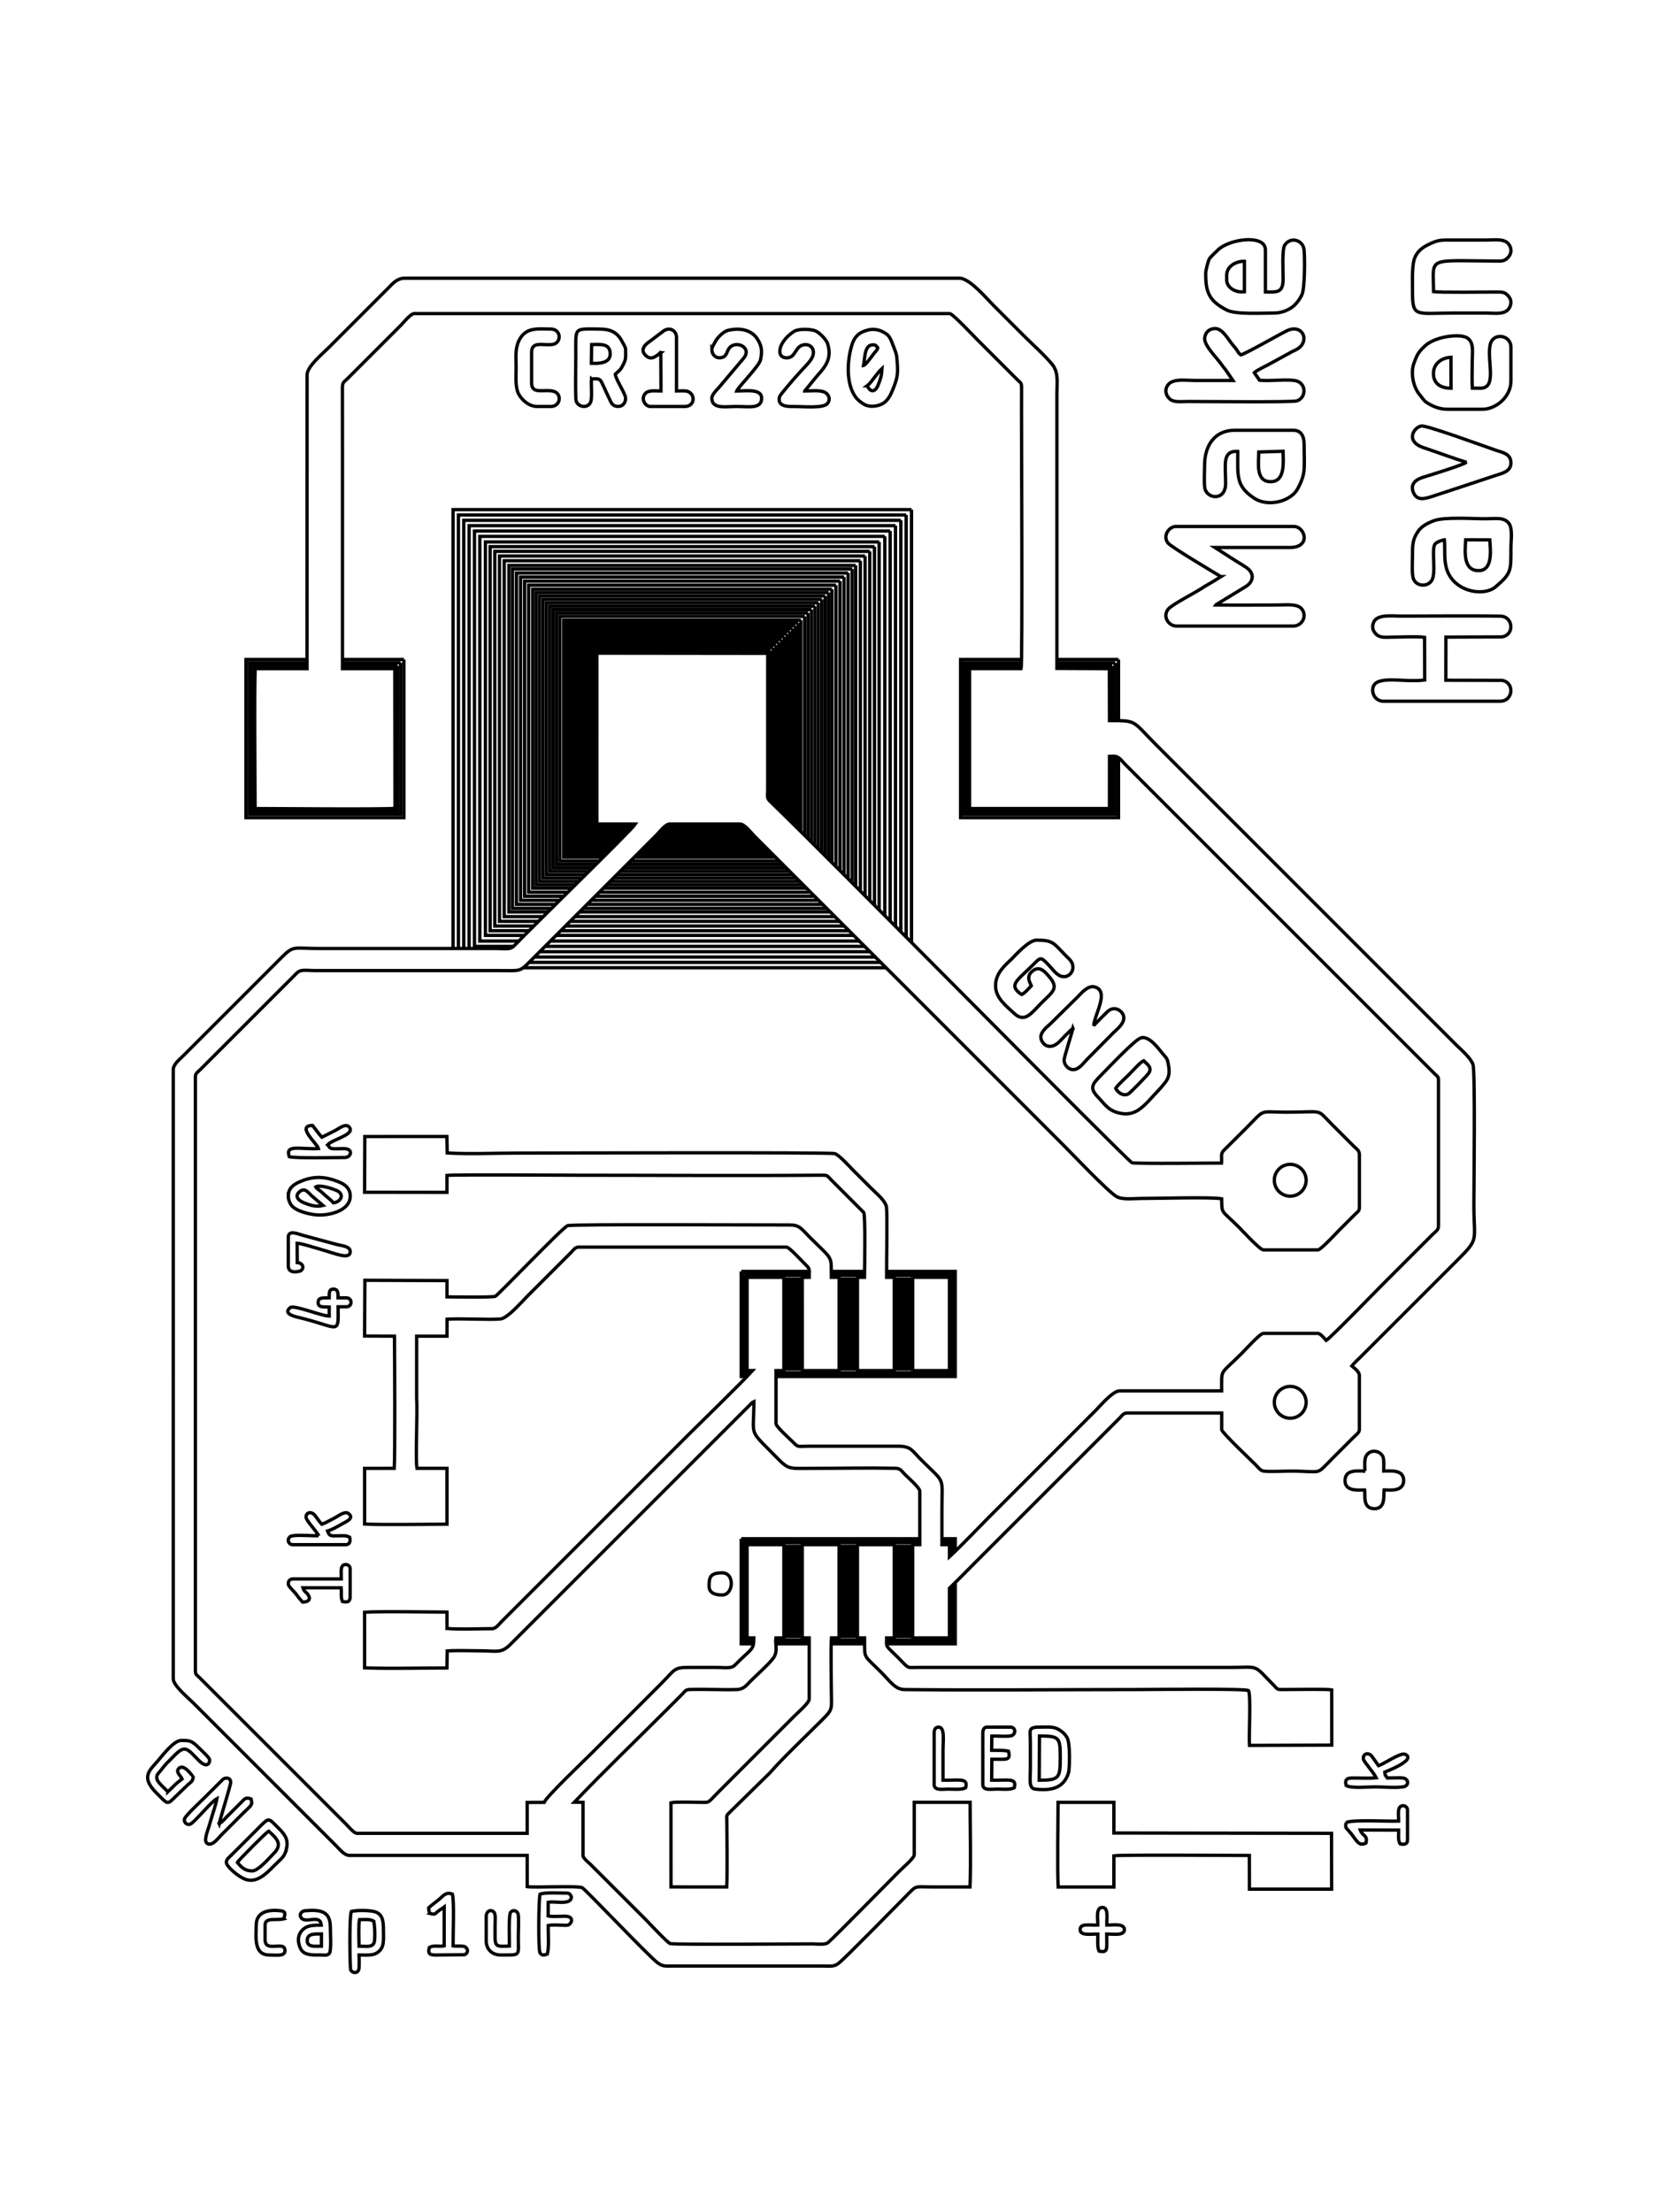 <?xml version="1.0" encoding="UTF-8" standalone="no"?>
<svg
   xmlns:dc="http://purl.org/dc/elements/1.1/"
   xmlns:cc="http://creativecommons.org/ns#"
   xmlns:rdf="http://www.w3.org/1999/02/22-rdf-syntax-ns#"
   xmlns:svg="http://www.w3.org/2000/svg"
   xmlns="http://www.w3.org/2000/svg"
   xmlns:sodipodi="http://sodipodi.sourceforge.net/DTD/sodipodi-0.dtd"
   xmlns:inkscape="http://www.inkscape.org/namespaces/inkscape"
   inkscape:version="1.0 (4035a4fb49, 2020-05-01)"
   sodipodi:docname="laserable-555-blinker.svg"
   viewBox="0 0 108 144"
   id="svg1108"
   height="144"
   width="108"
   version="1.1">
  <defs
     id="defs1112" />
  <sodipodi:namedview
     inkscape:current-layer="svg1108"
     inkscape:window-maximized="0"
     inkscape:window-y="0"
     inkscape:window-x="0"
     inkscape:cy="93.018743"
     inkscape:cx="35.392126"
     inkscape:zoom="7.2183817"
     showgrid="false"
     id="namedview1110"
     inkscape:window-height="1751"
     inkscape:window-width="3165"
     inkscape:pageshadow="2"
     inkscape:pageopacity="0"
     guidetolerance="10"
     gridtolerance="10"
     objecttolerance="10"
     borderopacity="1"
     bordercolor="#666666"
     pagecolor="#ffffff" />
  <g
     id="Layer1000">
    <path
       id="path833"
       style="fill:none;stroke:#000000;stroke-width:0.216;stroke-linecap:butt;stroke-linejoin:miter;stroke-dasharray:none"
       d="m 83.993,75.792 a 1.035,1.035 0 0 1 1.035,1.035 1.035,1.035 0 1 1 -1.035,-1.035 z" />
    <path
       id="path835"
       style="fill:none;stroke:#000000;stroke-width:0.216;stroke-linecap:butt;stroke-linejoin:miter;stroke-dasharray:none"
       d="m 56.284,106.616 c 0,0.034 -9e-4,0.077 -6e-4,0.132 0.006,1.258 -0.087,0.941 1.044,2.07 0.648,0.647 0.942,1.155 1.573,1.162 4.987,0.052 10.278,-0.002 15.3,-0.002 0.684,0 6.955,-0.078 7.083,0.07 0.153,0.372 0.013,2.874 0.056,3.566 l 5.357,-0.019 -0.003,-3.596 c -0.294,-0.059 -2.458,-0.026 -3.041,-0.021 -0.562,0.005 -0.446,0.008 -0.741,-0.29 -1.389,-1.402 -0.85,-1.15 -2.913,-1.15 H 59.78 c -0.811,3e-4 -0.545,0.13 -1.351,-0.676 -0.812,-0.811 -0.717,-0.586 -0.711,-1.246 h 0.498 v -6.07 h -2.396 v 6.07 z" />
    <path
       id="path837"
       style="fill:none;stroke:#000000;stroke-width:0.216;stroke-linecap:butt;stroke-linejoin:miter;stroke-dasharray:none"
       d="m 72.513,120.798 c 0.411,-0.074 8.09,-0.021 8.82,-0.021 l 0.004,2.195 5.351,0.001 -0.008,-3.636 -14.167,-0.021 -6e-4,-1.994 h -3.635 c -4e-4,1.479 -0.052,4.169 0.007,5.508 h 3.628 z" />
    <path
       id="path839"
       style="fill:none;stroke:#000000;stroke-width:0.216;stroke-linecap:butt;stroke-linejoin:miter;stroke-dasharray:none"
       d="m 79.487,37.537 c -0.183,0.116 -0.378,0.23 -0.573,0.351 -0.228,0.141 -0.392,0.215 -0.581,0.344 -0.503,0.344 -2.029,1.106 -2.284,1.422 -0.379,0.469 0.015,1.097 0.538,1.097 h 7.6 c 0.585,0 0.924,-0.654 0.556,-1.114 -0.296,-0.369 -1.071,-0.254 -1.676,-0.254 -1.302,0 -2.611,0.013 -3.913,-0.002 0.008,-0.011 0.022,-0.04 0.028,-0.031 l 1.921,-1.172 c 0.525,-0.333 0.586,-0.888 -0.014,-1.269 -0.229,-0.145 -0.434,-0.281 -0.661,-0.412 l -1.337,-0.858 4.854,7e-4 c 1.446,0.009 1.007,-1.369 0.291,-1.369 h -7.698 c -0.423,0 -0.866,0.595 -0.509,1.07 0.191,0.256 2.853,1.829 3.457,2.196 z" />
    <path
       id="path841"
       style="fill:none;stroke:#000000;stroke-width:0.216;stroke-linecap:butt;stroke-linejoin:miter;stroke-dasharray:none"
       d="m 89.361,40.826 c 0,0.238 0.216,0.494 0.393,0.576 0.262,0.123 0.649,0.069 0.964,0.069 0.573,0 1.489,-0.054 2.021,0.014 l 0.007,2.778 c -1.383,0.195 -3.384,-0.423 -3.384,0.656 0,0.415 0.301,0.728 0.723,0.728 h 7.558 c 0.894,0 0.959,-1.241 0.135,-1.359 l -3.655,-0.009 0.004,-2.808 3.654,-0.012 c 0.785,-0.133 0.736,-1.196 0.031,-1.34 -0.239,-0.049 -5.868,-0.015 -6.557,-0.015 -0.8,0 -1.892,-0.185 -1.892,0.723 z" />
    <path
       id="path843"
       style="fill:none;stroke:#000000;stroke-width:0.216;stroke-linecap:butt;stroke-linejoin:miter;stroke-dasharray:none"
       d="m 80.263,24.767 c -0.803,0 -1.606,0 -2.409,0 -0.768,0 -1.675,-0.177 -1.914,0.456 -0.134,0.354 0.079,0.67 0.29,0.807 0.257,0.168 0.72,0.105 1.089,0.105 1.116,0 6.815,0.057 7.103,-0.038 0.636,-0.209 0.629,-1.16 -0.071,-1.313 -0.528,-0.115 -1.716,0.037 -2.359,-0.033 -0.103,-0.175 -0.227,-0.315 -0.339,-0.493 0.14,-0.139 0.705,-0.413 0.932,-0.531 l 1.449,-0.793 c 0.164,-0.096 0.352,-0.156 0.507,-0.272 0.733,-0.545 0.218,-1.612 -0.782,-1.124 -0.486,0.237 -2.706,1.511 -2.982,1.562 -0.151,-0.121 -0.15,-0.144 -0.249,-0.299 -0.091,-0.141 -0.154,-0.202 -0.258,-0.327 -0.363,-0.436 -0.706,-1.145 -1.237,-1.085 -0.353,0.039 -0.547,0.264 -0.604,0.562 -0.08,0.416 0.491,1.03 0.827,1.439 0.093,0.114 0.172,0.206 0.257,0.329 0.099,0.143 0.155,0.202 0.257,0.33 z" />
    <path
       id="path845"
       style="fill:none;stroke:#000000;stroke-width:0.216;stroke-linecap:butt;stroke-linejoin:miter;stroke-dasharray:none"
       d="m 96.984,35.142 c 0.053,0.73 0.204,2.059 -0.796,2 -0.934,-0.055 -0.823,-1.219 -0.772,-2.006 z M 94.028,35.135 c 0.089,0.874 -0.189,1.968 0.711,2.789 0.78,0.712 2.047,0.765 2.616,0.282 1.051,-0.894 1.006,-1.052 1.006,-2.545 0,-0.488 0.126,-1.271 -0.142,-1.607 -0.323,-0.405 -0.86,-0.286 -1.509,-0.286 -0.868,0 -2.706,-0.128 -3.369,0.128 -0.442,0.171 -0.81,0.366 -1.042,0.717 -0.308,0.464 -0.348,0.775 -0.346,1.438 0.002,0.449 -0.068,1.346 0.075,1.661 0.202,0.447 0.848,0.505 1.148,0.116 0.249,-0.323 0.146,-1.161 0.145,-1.631 -7e-4,-0.238 -0.015,-0.604 0.089,-0.767 0.087,-0.137 0.427,-0.257 0.618,-0.295 z" />
    <path
       id="path847"
       style="fill:none;stroke:#000000;stroke-width:0.216;stroke-linecap:butt;stroke-linejoin:miter;stroke-dasharray:none"
       d="m 83.528,29.375 c 0.005,0.628 0.168,1.98 -0.801,1.98 -1.016,0 -0.781,-1.25 -0.781,-1.932 z m -2.951,0.006 c 0.007,1.588 -0.143,2.236 1.054,3.039 0.927,0.622 2.412,0.211 2.85,-0.608 0.181,-0.338 0.38,-0.774 0.414,-1.228 0.038,-0.498 -3e-4,-1.135 0.003,-1.651 0.003,-0.499 -0.172,-0.927 -0.71,-0.927 h -3.8 c -1.365,0 -1.975,1.062 -1.971,2.293 0.001,0.372 -0.043,1.136 0.013,1.46 0.124,0.726 1.356,0.879 1.357,-0.288 0.001,-1.218 -0.246,-2.139 0.79,-2.091 z" />
    <path
       id="path849"
       style="fill:none;stroke:#000000;stroke-width:0.216;stroke-linecap:butt;stroke-linejoin:miter;stroke-dasharray:none"
       d="m 79.857,17.924 c 0,-0.716 0.816,-0.942 1.152,-0.918 v 1.986 C 80.428,19.066 79.857,18.723 79.857,18.216 Z m -1.368,-0.146 c 0,1.169 0.159,1.789 1.388,2.412 0.57,0.289 2.289,0.186 3.045,0.186 0.484,0 0.861,-0.155 1.167,-0.36 0.248,-0.167 0.535,-0.535 0.669,-0.841 0.184,-0.421 0.193,-2.274 0.138,-2.899 -0.058,-0.657 -0.883,-0.902 -1.261,-0.319 -0.183,0.282 -0.106,1.778 -0.104,2.162 0.005,0.965 -0.38,0.888 -1.153,0.888 v -2.74 c 0,-1.042 -2.362,-0.721 -3.099,0.01 -0.129,0.127 -0.465,0.434 -0.549,0.571 -0.084,0.137 -0.24,0.765 -0.24,0.929 z" />
    <path
       id="path851"
       style="fill:none;stroke:#000000;stroke-width:0.216;stroke-linecap:butt;stroke-linejoin:miter;stroke-dasharray:none"
       d="m 94.462,25.272 c -0.686,-0.001 -1.17,-0.311 -1.144,-1.011 0.022,-0.594 0.53,-0.973 1.138,-1.006 z m -0.237,1.368 h 2.29 c 0.846,0 1.846,-0.784 1.846,-1.845 v -2.193 c 0,-0.815 -1.163,-0.98 -1.348,-0.18 -0.239,1.037 0.489,2.85 -0.644,2.85 l -0.519,-0.005 c -0.038,-0.544 -0.008,-1.186 -0.008,-1.739 0,-0.64 0.121,-1.203 -0.299,-1.514 -0.441,-0.327 -2.126,-0.131 -2.798,0.521 -0.384,0.372 -0.475,0.499 -0.698,1.107 -0.24,0.654 -0.035,1.586 0.387,2.069 0.157,0.179 0.227,0.346 0.439,0.487 0.36,0.239 0.827,0.443 1.352,0.443 z" />
    <path
       id="path853"
       style="fill:none;stroke:#000000;stroke-width:0.216;stroke-linecap:butt;stroke-linejoin:miter;stroke-dasharray:none"
       d="m 93.321,18.981 c 0,-2.291 -0.522,-2.011 4.022,-1.988 0.41,0.002 0.569,0.026 0.806,-0.21 0.19,-0.19 0.284,-0.449 0.154,-0.743 -0.244,-0.553 -0.914,-0.415 -1.594,-0.415 -0.682,0 -1.364,0 -2.046,0 -0.907,0 -1.009,-0.037 -1.732,0.323 -0.471,0.235 -0.819,0.578 -0.913,1.136 -0.097,0.577 -0.065,1.264 -0.065,1.913 -1e-4,1.693 0.218,1.38 2.662,1.38 0.682,0 1.364,0 2.046,0 0.716,0 1.366,0.142 1.624,-0.389 0.146,-0.299 0.066,-0.548 -0.116,-0.745 -0.217,-0.235 -0.373,-0.237 -0.776,-0.235 -0.554,0.003 -3.794,0.04 -4.072,-0.026 z" />
    <path
       id="path855"
       style="fill:none;stroke:#000000;stroke-width:0.216;stroke-linecap:butt;stroke-linejoin:miter;stroke-dasharray:none"
       d="m 95.469,30.085 c -0.166,0.171 -2.589,0.911 -2.744,0.956 -0.449,0.129 -0.955,0.389 -0.722,0.994 0.209,0.545 0.669,0.465 1.22,0.282 0.882,-0.293 1.864,-0.606 2.75,-0.906 0.467,-0.159 0.887,-0.296 1.388,-0.462 0.427,-0.142 1.014,-0.249 1,-0.841 -0.014,-0.579 -0.559,-0.654 -0.991,-0.803 -0.768,-0.265 -4.487,-1.63 -4.836,-1.576 -0.501,0.077 -1.086,1.014 0.163,1.419 0.638,0.207 2.315,0.828 2.773,0.937 z" />
    <path
       id="path857"
       style="fill:none;stroke:#000000;stroke-width:0.216;stroke-linecap:butt;stroke-linejoin:miter;stroke-dasharray:none"
       d="m 69.849,66.945 c -0.077,0.322 -0.569,1.847 -0.575,2.05 -0.007,0.257 0.18,0.488 0.356,0.574 0.495,0.241 0.881,-0.353 1.084,-0.556 l 1.767,-1.79 c 0.205,-0.204 0.769,-0.617 0.666,-1.077 -0.077,-0.339 -0.608,-0.751 -1.081,-0.265 -0.173,0.178 -0.8,0.771 -0.859,0.891 -0.026,-0.608 1.077,-2.266 0.047,-2.533 -0.442,-0.114 -0.885,0.438 -1.077,0.63 l -1.79,1.766 c -0.211,0.211 -0.831,0.617 -0.56,1.13 0.223,0.422 0.681,0.475 1.118,0.062 0.232,-0.22 0.674,-0.736 0.904,-0.881 z" />
    <path
       id="path859"
       style="fill:none;stroke:#000000;stroke-width:0.216;stroke-linecap:butt;stroke-linejoin:miter;stroke-dasharray:none"
       d="m 64.809,64.166 c 0,0.805 0.703,1.316 1.212,1.798 0.702,0.666 1.16,-0.064 1.762,-0.665 0.763,-0.762 1.194,-0.967 0.478,-1.77 -0.172,-0.193 -0.543,-0.692 -0.999,-0.358 -0.535,0.392 -0.182,0.818 -0.123,0.994 -0.135,0.142 -0.47,0.531 -0.637,0.571 -0.911,-0.618 -0.261,-0.921 0.742,-1.926 0.486,-0.487 0.491,-0.563 1.01,-0.007 0.398,0.427 0.603,0.77 1.026,0.77 0.312,0 0.576,-0.297 0.569,-0.623 -0.008,-0.365 -0.278,-0.551 -0.464,-0.741 -0.806,-0.822 -0.811,-1.011 -1.907,-1.011 -0.505,0 -1.35,0.955 -1.608,1.213 -0.395,0.395 -1.06,0.892 -1.06,1.754 z" />
    <path
       id="path861"
       style="fill:none;stroke:#000000;stroke-width:0.216;stroke-linecap:butt;stroke-linejoin:miter;stroke-dasharray:none"
       d="m 72.631,70.842 c 0.128,-0.212 0.677,-0.71 0.891,-0.923 0.198,-0.197 0.72,-0.79 0.93,-0.872 0.183,0.188 0.591,0.433 0.327,0.811 -0.103,0.147 -1.197,1.287 -1.333,1.353 -0.36,0.174 -0.706,-0.137 -0.815,-0.368 z m 1.651,-3.287 c -0.401,0.111 -2.165,1.995 -2.573,2.403 -0.66,0.66 -0.795,0.872 -0.181,1.512 0.432,0.45 0.659,0.874 1.481,1.01 0.812,0.135 1.282,-0.329 1.698,-0.742 l 0.89,-0.961 c 0.212,-0.302 0.614,-0.541 0.488,-1.341 -0.087,-0.552 -0.099,-0.497 -0.401,-0.856 -0.229,-0.273 -0.857,-1.175 -1.402,-1.024 z" />
    <path
       id="path863"
       style="fill:none;stroke:#000000;stroke-width:0.216;stroke-linecap:butt;stroke-linejoin:miter;stroke-dasharray:none"
       d="m 56.458,25.111 c 0.27,-0.203 0.652,-0.854 0.964,-1.126 -0.03,0.495 -0.097,0.675 -0.254,1.07 -0.2,0.501 -0.504,0.495 -0.71,0.056 z m -0.252,-1.318 c 0.093,-0.161 0.018,-1.257 0.513,-1.333 0.293,-0.045 0.32,0.041 0.423,0.188 -0.051,0.158 -0.115,0.202 -0.214,0.317 -0.132,0.153 -0.554,0.793 -0.722,0.829 z m 0.322,-2.318 c -0.6,0.146 -0.905,0.433 -1.075,0.994 -0.302,0.995 -0.395,2.505 0.25,3.384 0.132,0.18 0.361,0.357 0.554,0.468 0.265,0.152 0.603,0.147 0.893,0.074 0.546,-0.136 0.769,-0.531 0.98,-1.058 0.249,-0.623 0.349,-0.955 0.28,-1.715 -0.035,-0.386 -0.019,-0.501 -0.159,-0.854 -0.312,-0.787 -0.297,-0.939 -0.845,-1.201 -0.238,-0.114 -0.572,-0.166 -0.877,-0.092 z" />
    <path
       id="path865"
       style="fill:none;stroke:#000000;stroke-width:0.216;stroke-linecap:butt;stroke-linejoin:miter;stroke-dasharray:none"
       d="m 38.513,22.43 c 0.615,-0.015 1.209,-0.081 1.209,0.611 -3e-4,0.643 -0.809,0.617 -1.225,0.608 z m -0.009,2.233 c 0.714,-0.014 0.484,-0.108 1.164,1.291 0.127,0.261 0.182,0.473 0.529,0.5 0.332,0.026 0.529,-0.219 0.529,-0.539 0,-0.284 -0.628,-1.182 -0.673,-1.559 0.153,-0.146 0.295,-0.227 0.406,-0.417 0.325,-0.558 0.267,-0.619 0.267,-1.191 0,-0.159 -0.144,-0.357 -0.221,-0.507 -0.335,-0.653 -0.804,-0.821 -1.529,-0.823 -1.638,-0.005 -1.491,-0.139 -1.491,1.622 0,0.44 -0.047,2.855 0.027,3.075 0.133,0.397 0.763,0.489 0.94,0.055 0.11,-0.27 0.02,-1.128 0.051,-1.508 z" />
    <path
       id="path867"
       style="fill:none;stroke:#000000;stroke-width:0.216;stroke-linecap:butt;stroke-linejoin:miter;stroke-dasharray:none"
       d="m 46.342,22.748 c 0,0.354 0.262,0.594 0.611,0.531 0.385,-0.07 0.336,-0.4 0.538,-0.638 0.437,-0.516 1.515,-0.012 0.899,0.701 l -1.584,1.877 c -0.135,0.15 -0.464,0.459 -0.464,0.697 0,0.732 0.907,0.544 1.599,0.544 0.807,0 1.641,0.18 1.641,-0.544 0,-0.629 -1.036,-0.463 -1.623,-0.463 0.103,-0.266 1.454,-1.613 1.547,-2.019 0.132,-0.579 0.077,-0.962 -0.22,-1.396 -0.403,-0.59 -1.158,-0.716 -1.907,-0.529 -0.281,0.07 -0.675,0.464 -0.8,0.705 -0.085,0.164 -0.236,0.381 -0.236,0.535 z" />
    <path
       id="path869"
       style="fill:none;stroke:#000000;stroke-width:0.216;stroke-linecap:butt;stroke-linejoin:miter;stroke-dasharray:none"
       d="m 52.389,25.452 0.703,-0.864 c 0.5,-0.595 1.126,-1.129 0.786,-2.215 -0.091,-0.293 -0.575,-0.758 -0.82,-0.845 -0.32,-0.114 -1.085,-0.14 -1.37,0.046 -1.064,0.691 -1.23,1.792 -0.39,1.713 0.445,-0.042 0.49,-0.629 0.869,-0.794 0.461,-0.201 0.884,0.123 0.767,0.61 -0.081,0.338 -0.475,0.707 -0.686,0.933 -0.138,0.147 -0.246,0.268 -0.371,0.409 -0.227,0.254 -1.084,1.242 -1.121,1.364 -0.213,0.695 0.648,0.653 0.887,0.652 0.69,-0.003 1.984,0.137 2.237,-0.209 0.145,-0.197 0.124,-0.416 -0.027,-0.596 -0.264,-0.314 -0.981,-0.203 -1.464,-0.203 z" />
    <path
       id="path871"
       style="fill:none;stroke:#000000;stroke-width:0.216;stroke-linecap:butt;stroke-linejoin:miter;stroke-dasharray:none"
       d="m 43.019,22.948 0.011,2.503 c -0.427,0 -0.849,-0.075 -1.052,0.199 -0.269,0.362 0.05,0.809 0.361,0.809 h 2.241 c 0.668,0 0.694,-0.798 0.195,-0.979 -0.173,-0.063 -0.536,-0.029 -0.736,-0.029 v -3.483 c 0,-0.44 -0.416,-0.701 -0.822,-0.439 l -0.861,0.65 c -0.221,0.151 -0.758,0.519 -0.341,0.942 0.401,0.406 0.739,0.013 1.005,-0.173 z" />
    <path
       id="path873"
       style="fill:none;stroke:#000000;stroke-width:0.216;stroke-linecap:butt;stroke-linejoin:miter;stroke-dasharray:none"
       d="m 34.982,26.459 h 0.88 c 0.64,0 0.74,-0.847 0.161,-0.992 -0.598,-0.15 -1.416,0.23 -1.416,-0.527 v -1.998 c 0,-0.763 0.752,-0.439 1.353,-0.519 0.617,-0.082 0.59,-1.004 -0.101,-1.004 -0.837,0 -1.62,-0.151 -2.063,0.725 -0.276,0.545 -0.197,1.086 -0.197,1.773 0,0.602 -0.074,1.337 0.191,1.777 0.201,0.335 0.621,0.765 1.193,0.765 z" />
    <path
       id="path875"
       style="fill:none;stroke:#000000;stroke-width:0.216;stroke-linecap:butt;stroke-linejoin:miter;stroke-dasharray:none"
       d="m 88.857,95.746 c -0.382,0.034 -1.255,-0.153 -1.296,0.586 -0.044,0.812 0.982,0.641 1.278,0.654 0.054,0.328 -0.156,1.197 0.614,1.219 0.799,0.023 0.595,-0.948 0.65,-1.224 0.303,0 1.268,0.155 1.274,-0.607 0.006,-0.749 -0.896,-0.617 -1.297,-0.617 0,-0.232 0.025,-0.731 -0.038,-0.9 -0.168,-0.455 -0.888,-0.568 -1.127,-0.042 -0.104,0.229 -0.059,0.667 -0.059,0.931 z" />
    <path
       id="path877"
       style="fill:none;stroke:#000000;stroke-width:0.216;stroke-linecap:butt;stroke-linejoin:miter;stroke-dasharray:none"
       d="m 14.268,118.709 c 0.102,-0.45 0.755,-2.506 0.749,-2.699 -0.008,-0.286 -0.297,-0.337 -0.498,-0.194 l -1.27,1.265 c -0.18,0.18 -1.211,1.128 -1.244,1.336 -0.035,0.219 0.171,0.401 0.373,0.325 0.288,-0.108 1.355,-1.463 1.742,-1.66 -0.078,0.44 -0.311,1.073 -0.429,1.513 -0.172,0.646 -0.499,1.264 -0.159,1.425 0.32,0.129 0.655,-0.355 0.845,-0.544 l 1.462,-1.462 c 0.505,-0.505 0.612,-0.478 0.509,-0.911 -0.35,-0.143 -0.435,0.006 -0.631,0.204 l -0.95,0.95 c -0.164,0.165 -0.292,0.35 -0.5,0.45 z" />
    <path
       id="path879"
       style="fill:none;stroke:#000000;stroke-width:0.216;stroke-linecap:butt;stroke-linejoin:miter;stroke-dasharray:none"
       d="m 21.025,78.469 c -0.439,0.115 -0.854,-0.025 -1.204,-0.162 -0.452,-0.177 -0.637,-0.465 -0.322,-0.732 0.357,-0.304 0.556,0.056 0.818,0.287 z m -0.339,-1.072 c -0.107,-0.087 -0.057,-0.014 -0.131,-0.139 0.272,-0.167 1.127,0.134 1.351,0.231 0.519,0.225 0.344,0.724 -0.197,0.809 -0.123,-0.153 -0.409,-0.374 -0.578,-0.524 -0.103,-0.092 -0.164,-0.154 -0.281,-0.254 -0.07,-0.059 -0.112,-0.082 -0.164,-0.124 z m -1.919,0.462 c 0,0.212 0.083,0.426 0.191,0.58 0.291,0.414 1.298,0.641 1.8,0.651 0.735,0.015 2.042,-0.293 2.042,-1.23 0,-0.478 -0.297,-0.733 -0.664,-0.891 -0.949,-0.408 -1.736,-0.452 -2.678,-0.018 -0.372,0.172 -0.69,0.405 -0.69,0.909 z" />
    <path
       id="path881"
       style="fill:none;stroke:#000000;stroke-width:0.216;stroke-linecap:butt;stroke-linejoin:miter;stroke-dasharray:none"
       d="m 67.668,113.001 c 1.321,0 1.354,0.1 1.354,1.452 2e-4,1.281 -0.076,1.428 -1.369,1.428 z m 1.898,2.377 c 0.055,-0.182 0.127,-1.901 -0.104,-2.275 -0.162,-0.261 -0.225,-0.301 -0.399,-0.431 -0.432,-0.323 -0.775,-0.243 -1.391,-0.248 -0.788,-0.006 -0.594,0.237 -0.594,1.005 0,0.552 0,1.105 0,1.657 0,0.706 -0.127,1.317 0.3,1.369 1.081,0.132 1.884,-0.071 2.188,-1.077 z" />
    <path
       id="path883"
       style="fill:none;stroke:#000000;stroke-width:0.216;stroke-linecap:butt;stroke-linejoin:miter;stroke-dasharray:none"
       d="m 16.42,121.785 c -0.493,0 -0.716,-0.259 -0.965,-0.551 0.082,-0.161 1.868,-1.95 2.034,-2.041 0.58,0.509 0.91,0.883 0.316,1.469 -0.225,0.222 -0.986,1.123 -1.385,1.123 z m 2.239,-1.485 c 0.127,-0.625 -0.171,-0.945 -0.563,-1.336 -0.598,-0.596 -0.568,-0.677 -1.129,-0.115 -0.661,0.662 -1.285,1.295 -1.949,1.948 -0.154,0.151 -0.408,0.332 -0.207,0.621 0.217,0.313 0.706,0.705 1.076,0.875 0.814,0.374 1.498,-0.389 1.965,-0.855 0.482,-0.482 0.69,-0.569 0.806,-1.14 z" />
    <path
       id="path885"
       style="fill:none;stroke:#000000;stroke-width:0.216;stroke-linecap:butt;stroke-linejoin:miter;stroke-dasharray:none"
       d="m 10.93,116.628 c -0.163,-0.18 -0.574,-0.523 -0.676,-0.735 -0.16,-0.332 0.099,-0.496 0.222,-0.66 0.351,-0.471 0.405,-0.471 0.836,-0.919 0.746,-0.775 0.872,-0.49 1.619,0.268 0.595,0.603 0.732,0.113 0.717,-0.025 -0.019,-0.164 -0.543,-0.629 -0.668,-0.754 -0.505,-0.507 -0.608,-0.512 -1.188,-0.512 -0.476,0 -1.217,0.981 -1.505,1.316 -0.541,0.63 -1.151,1.054 -0.108,2.095 0.753,0.751 0.69,0.802 1.213,0.277 l 0.846,-0.813 c 0.165,-0.145 0.323,-0.218 0.335,-0.492 0,-5e-4 -0.505,-0.795 -0.862,-0.618 -0.36,0.247 0.055,0.522 0.144,0.74 -0.513,0.387 -0.477,0.418 -0.925,0.835 z" />
    <path
       id="path887"
       style="fill:none;stroke:#000000;stroke-width:0.216;stroke-linecap:butt;stroke-linejoin:miter;stroke-dasharray:none"
       d="m 23.378,126.681 c -0.009,-0.351 -0.046,-1.453 0.026,-1.728 0.389,0 0.659,-0.046 0.927,0.102 0.064,0.323 0.095,0.938 0.047,1.291 -0.062,0.458 -0.54,0.336 -1,0.336 z m -0.003,0.576 c 0.653,0 0.995,0.074 1.358,-0.299 0.305,-0.313 0.224,-0.861 0.227,-1.395 0.003,-0.595 -0.098,-0.982 -0.553,-1.12 -0.355,-0.108 -1.163,-0.107 -1.533,-0.024 -0.147,0.328 -0.097,3.726 -0.039,3.831 0.154,0.211 0.46,0.208 0.529,-0.071 0.034,-0.138 0.011,-0.736 0.011,-0.921 z" />
    <path
       id="path889"
       style="fill:none;stroke:#000000;stroke-width:0.216;stroke-linecap:butt;stroke-linejoin:miter;stroke-dasharray:none"
       d="m 64.567,113.004 c 0.334,-0.006 0.911,0.035 1.208,-0.005 0.373,-0.05 0.387,-0.574 -0.003,-0.574 h -1.51 c -0.203,0 -0.281,0.166 -0.281,0.371 v 3.362 c 0,0.415 0.525,0.299 0.914,0.299 0.372,-1e-4 0.875,0.057 1.135,-0.086 0.176,-0.673 -0.386,-0.463 -1.474,-0.494 l 0.012,-1.362 c 0.897,-0.017 1.261,0.134 1.082,-0.524 -0.349,-0.08 -0.675,-0.046 -1.095,-0.058 z" />
    <path
       id="path891"
       style="fill:none;stroke:#000000;stroke-width:0.216;stroke-linecap:butt;stroke-linejoin:miter;stroke-dasharray:none"
       d="m 90.311,115.733 c -0.122,-0.213 -0.138,-0.087 -0.164,-0.386 3e-4,-2e-4 2.131,-0.791 1.321,-1.159 -0.31,-0.115 -1.352,0.622 -1.725,0.746 L 89.299,114.309 c -0.234,-0.274 -0.584,-0.148 -0.543,0.188 0.022,0.18 0.654,0.85 0.835,1.228 -0.386,0.035 -0.866,0.013 -1.261,0.012 -0.464,-0.001 -0.838,-0.061 -0.695,0.488 0.353,0.196 1.401,0.088 1.913,0.088 0.466,0 1.575,0.094 1.922,-0.035 0.286,-0.157 0.174,-0.501 -0.125,-0.54 -0.261,-0.034 -0.741,0.003 -1.033,-0.005 z" />
    <path
       id="path893"
       style="fill:none;stroke:#000000;stroke-width:0.216;stroke-linecap:butt;stroke-linejoin:miter;stroke-dasharray:none"
       d="m 20.951,74.026 c -0.218,-0.247 -0.389,-0.498 -0.602,-0.766 -1.103,0.007 0.308,1.186 0.383,1.504 -1.232,0.064 -2.188,-0.301 -1.899,0.531 0.43,0.111 2.978,0.05 3.616,0.05 0.401,0 0.603,-0.576 -0.081,-0.579 -0.211,-0.001 -0.485,0.021 -0.688,0.006 -0.282,-0.02 -0.214,-0.136 -0.357,-0.251 0.353,-0.38 1.843,-0.668 1.402,-1.165 -0.226,-0.255 -0.655,0.103 -0.887,0.224 z" />
    <path
       id="path895"
       style="fill:none;stroke:#000000;stroke-width:0.216;stroke-linecap:butt;stroke-linejoin:miter;stroke-dasharray:none"
       d="m 20.738,99.963 c -0.412,0.025 -1.562,-0.089 -1.833,0.049 -0.269,0.2 -0.113,0.535 0.146,0.535 h 3.459 c 0.272,0 0.314,-0.243 0.253,-0.484 -0.246,-0.134 -0.45,-0.095 -0.79,-0.091 -0.417,0.004 -0.519,0.041 -0.65,-0.311 0.22,-0.057 0.708,-0.32 0.908,-0.443 0.23,-0.141 0.915,-0.381 0.425,-0.72 -0.259,-0.126 -0.618,0.179 -0.847,0.297 -0.194,0.1 -0.665,0.361 -0.858,0.425 -0.192,-0.198 -0.275,-0.365 -0.456,-0.585 -0.23,-0.28 -0.58,-0.196 -0.572,0.128 0.006,0.223 0.705,0.92 0.815,1.202 z" />
    <path
       id="path897"
       style="fill:none;stroke:#000000;stroke-width:0.216;stroke-linecap:butt;stroke-linejoin:miter;stroke-dasharray:none"
       d="m 20.922,126.681 c -0.422,0 -0.936,0.088 -0.921,-0.384 0.015,-0.445 0.478,-0.408 0.926,-0.408 z m -1.177,-1.107 c -0.285,0.253 -0.379,0.593 -0.281,0.986 0.124,0.498 0.361,0.614 0.739,0.675 0.213,0.034 0.461,0.021 0.7,0.023 0.293,0.002 0.415,0.054 0.556,-0.136 0.113,-0.208 0.048,-1.364 0.045,-1.708 -0.007,-1.022 -0.658,-1.117 -1.631,-1.04 -0.293,0.023 -0.41,0.285 -0.257,0.473 0.314,0.387 1.226,-0.282 1.301,0.465 -0.479,0 -0.891,0.012 -1.172,0.261 z" />
    <path
       id="path899"
       style="fill:none;stroke:#000000;stroke-width:0.216;stroke-linecap:butt;stroke-linejoin:miter;stroke-dasharray:none"
       d="m 35.686,123.827 c 0.428,-0.098 1.512,0.222 1.512,-0.359 -0.08,-0.189 -0.14,-0.242 -0.362,-0.242 -0.39,0 -1.366,-0.06 -1.681,0.072 -0.09,0.336 -0.123,3.604 -0.001,3.825 0.154,0.198 0.262,0.141 0.48,0.07 0.115,-0.438 0.052,-1.341 0.052,-1.854 0.268,-0.06 0.578,-0.027 0.855,-0.025 0.363,0.002 0.511,0.076 0.657,-0.238 0.092,-0.418 -0.531,-0.34 -0.657,-0.339 -0.278,0.002 -0.585,0.033 -0.855,-0.023 z" />
    <path
       id="path901"
       style="fill:none;stroke:#000000;stroke-width:0.216;stroke-linecap:butt;stroke-linejoin:miter;stroke-dasharray:none"
       d="m 27.996,124.555 c 0.334,0.086 0.318,0.024 0.522,-0.146 0.12,-0.1 0.293,-0.189 0.399,-0.273 l -3e-4,2.524 c -0.38,0.071 -0.662,-0.063 -0.965,0.105 -0.108,0.387 -0.002,0.494 0.401,0.495 l 1.879,-0.021 c 0.246,-0.081 0.276,-0.375 0.036,-0.522 -0.194,-0.077 -0.526,-0.017 -0.771,-0.053 -0.01,-0.705 0.084,-2.882 -0.046,-3.367 -0.41,-0.172 -0.587,0.102 -0.845,0.321 -0.253,0.215 -0.45,0.344 -0.694,0.559 0.002,0.223 0.005,0.23 0.086,0.377 z" />
    <path
       id="path903"
       style="fill:none;stroke:#000000;stroke-width:0.216;stroke-linecap:butt;stroke-linejoin:miter;stroke-dasharray:none"
       d="m 87.64,118.633 c -0.074,0.312 -0.037,0.33 0.138,0.516 0.52,0.552 0.62,1.091 1.144,0.821 0.13,-0.543 -0.224,-0.427 -0.372,-0.849 l 2.503,0.007 c 0,0.35 -0.049,0.646 0.089,0.89 0.249,0.07 0.487,0.04 0.487,-0.253 v -1.949 c 0,-0.144 -0.134,-0.278 -0.279,-0.278 -0.424,0 -0.295,0.6 -0.298,1.003 -0.685,0.027 -3.018,-0.11 -3.412,0.093 z" />
    <path
       id="path905"
       style="fill:none;stroke:#000000;stroke-width:0.216;stroke-linecap:butt;stroke-linejoin:miter;stroke-dasharray:none"
       d="m 19.05,102.778 c -0.188,0 -0.333,0.183 -0.268,0.392 0.032,0.102 0.224,0.289 0.305,0.38 0.139,0.155 0.194,0.209 0.308,0.374 0.1,0.145 0.195,0.224 0.305,0.361 0.289,0.003 0.571,-0.12 0.374,-0.451 -0.106,-0.179 -0.286,-0.233 -0.355,-0.48 h 2.49 c 0.034,0.369 -0.034,0.584 0.079,0.889 0.167,0.029 0.508,0.14 0.508,-0.315 v -1.803 c 0,-0.17 -0.118,-0.283 -0.289,-0.283 -0.383,0 -0.287,0.469 -0.286,0.936 z" />
    <path
       id="path907"
       style="fill:none;stroke:#000000;stroke-width:0.216;stroke-linecap:butt;stroke-linejoin:miter;stroke-dasharray:none"
       d="m 31.654,126.343 c 0,0.559 0.398,0.914 0.942,0.914 1.336,0 1.146,0.09 1.146,-1.158 0,-0.305 0.041,-1.261 -0.008,-1.492 -0.044,-0.205 -0.298,-0.334 -0.484,-0.145 -0.157,0.159 -0.081,1.925 -0.086,2.21 -0.766,0.039 -0.938,0.065 -0.936,-0.572 0.001,-0.293 0.002,-0.585 0.002,-0.878 2e-4,-0.234 0.051,-0.643 -0.089,-0.768 -0.234,-0.208 -0.487,-0.015 -0.487,0.281 z" />
    <path
       id="path909"
       style="fill:none;stroke:#000000;stroke-width:0.216;stroke-linecap:butt;stroke-linejoin:miter;stroke-dasharray:none"
       d="m 18.767,80.539 v 1.852 c 0,0.392 0.313,0.443 0.705,0.364 0.344,-0.07 0.337,-0.541 -0.12,-0.568 L 19.343,80.926 c 0.338,0.022 1.192,0.305 1.586,0.414 0.872,0.241 1.87,0.701 1.87,0.124 0,-0.36 -0.615,-0.382 -0.902,-0.464 L 19.715,80.41 c -0.316,-0.09 -0.948,-0.372 -0.948,0.129 z" />
    <path
       id="path911"
       style="fill:none;stroke:#000000;stroke-width:0.216;stroke-linecap:butt;stroke-linejoin:miter;stroke-dasharray:none"
       d="m 21.431,84.482 c -0.324,0.02 -0.72,-0.077 -0.72,0.296 0,0.373 0.397,0.276 0.72,0.296 v 0.593 c -0.515,-0.007 -2.204,-0.716 -2.526,-0.56 -0.509,0.402 0.247,0.58 0.532,0.648 2.647,0.627 2.599,1.231 2.574,-0.693 h 0.552 c 0.159,0 0.29,-0.13 0.29,-0.29 v -1e-4 c 0,-0.16 -0.13,-0.29 -0.29,-0.29 h -0.556 c 3e-4,-0.285 0.014,-0.554 -0.28,-0.568 -0.331,-0.016 -0.296,0.281 -0.296,0.568 z" />
    <path
       id="path913"
       style="fill:none;stroke:#000000;stroke-width:0.216;stroke-linecap:butt;stroke-linejoin:miter;stroke-dasharray:none"
       d="m 60.814,116.159 c 0,0.416 0.525,0.299 0.915,0.299 0.372,-1e-4 0.875,0.057 1.134,-0.087 0.175,-0.661 -0.385,-0.473 -1.473,-0.492 0,-0.638 0,-1.276 0,-1.913 0,-0.7 0.137,-1.54 -0.294,-1.54 -0.204,0 -0.282,0.164 -0.282,0.371 z" />
    <path
       id="path915"
       style="fill:none;stroke:#000000;stroke-width:0.216;stroke-linecap:butt;stroke-linejoin:miter;stroke-dasharray:none"
       d="m 70.317,125.612 c 0,0.419 0.785,0.269 1.152,0.282 0,0.364 -0.044,0.841 0.075,1.106 0.614,0.138 0.501,-0.139 0.501,-1.111 0.401,0 1.147,0.135 1.152,-0.28 0.006,-0.435 -0.773,-0.296 -1.144,-0.296 -0.022,-0.371 0.141,-1.152 -0.288,-1.152 -0.453,0 -0.284,0.76 -0.301,1.149 -0.629,0.014 -1.146,-0.123 -1.146,0.301 z" />
    <path
       id="path917"
       style="fill:none;stroke:#000000;stroke-width:0.216;stroke-linecap:butt;stroke-linejoin:miter;stroke-dasharray:none"
       d="m 18.488,124.9 c 0.013,-0.196 0.204,-0.472 -0.212,-0.522 -0.733,-0.088 -1.597,0.023 -1.597,0.942 0,0.762 -0.188,1.938 0.862,1.938 0.463,0 1.01,0.102 1.01,-0.281 0,-0.715 -1.296,0.189 -1.296,-0.731 v -0.926 c 0,-0.555 0.75,-0.29 1.234,-0.419 z" />
    <path
       id="path919"
       style="fill:none;stroke:#000000;stroke-width:0.216;stroke-linecap:butt;stroke-linejoin:miter;stroke-dasharray:none"
       d="m 46.162,103.246 c 0,0.498 0.474,0.576 0.854,0.576 0.738,0 0.839,-1.44 0,-1.44 -0.784,0 -0.854,0.284 -0.854,0.864 z" />
    <path
       id="path921"
       style="fill:none;stroke:#000000;stroke-width:0.216;stroke-linecap:butt;stroke-linejoin:miter;stroke-dasharray:none"
       d="m 83.993,90.246 a 1.035,1.035 0 0 1 1.035,1.035 1.035,1.035 0 1 1 -1.035,-1.035 z" />
    <path
       id="path923"
       style="fill:none;stroke:#000000;stroke-width:0.216;stroke-linecap:butt;stroke-linejoin:miter;stroke-dasharray:none"
       d="m 48.634,100.546 h 2.396 v 6.07 H 50.511 c -0.065,0.41 0.148,0.856 -0.151,1.289 -0.272,0.393 -1.12,1.143 -1.5,1.522 -0.252,0.252 -0.427,0.54 -0.915,0.552 -1,0.026 -2.029,-0.032 -3.028,-0.005 -0.304,0.008 -0.327,0.126 -0.485,0.286 -0.135,0.137 -0.231,0.231 -0.366,0.365 -0.255,0.255 -0.475,0.475 -0.731,0.731 -1.978,1.979 -4.017,3.932 -5.947,5.956 l 0.566,0.009 v 3.466 c 0,0.169 0.377,0.462 0.493,0.578 l 3.606,3.605 c 0.19,0.19 1.383,1.473 1.573,1.543 0.224,0.082 8.354,0.022 9.285,0.022 0.301,0 0.799,0.073 0.99,-0.082 0.339,-0.275 4.016,-4.023 4.649,-4.656 0.173,-0.173 0.968,-0.851 0.968,-1.06 l 4e-4,-3.418 h 3.635 c 4e-4,1.725 0.06,3.828 -0.006,5.508 -0.83,0 -1.66,0 -2.49,0 -1.223,0 -0.935,-0.145 -1.761,0.681 -0.557,0.557 -3.78,3.864 -4.294,4.281 -0.302,0.245 -0.539,0.186 -1.009,0.186 h -9.793 c -0.53,6e-4 -0.646,0.032 -0.986,-0.208 -0.516,-0.362 -4.648,-4.727 -4.908,-4.888 -0.231,-0.143 -3.102,0.001 -3.585,-0.069 l -0.002,-2.035 h -11.565 c -0.341,0 -0.67,-0.426 -0.847,-0.604 l -9.331,-9.33 c -0.305,-0.304 -1.296,-1.126 -1.296,-1.555 V 69.624 c 0,-0.343 0.414,-0.666 0.593,-0.845 l 6.481,-6.48 c 0.769,-0.767 0.754,-0.56 2.305,-0.56 h 11.546 c 0.699,0 0.993,0.111 1.28,-0.19 1.036,-1.086 7.594,-7.476 7.878,-7.909 l -2.506,-9e-4 -0.003,-0.193 7e-4,-10.931 11.123,0.013 v 8.872 c -10e-4,0.48 -0.082,0.536 0.189,0.795 2.924,2.79 23.236,23.381 23.524,23.49 0.211,0.08 5.356,0.022 5.83,0.022 0.037,-0.389 -0.079,-0.598 0.139,-0.817 l 1.417,-1.41 c 1.359,-1.36 0.807,-1.085 2.674,-1.085 2.504,0 1.895,-0.266 2.959,0.799 l 1.413,1.413 c 0.193,0.192 0.374,0.264 0.374,0.572 v 3.411 c 0,0.249 -0.13,0.301 -0.268,0.436 l -1.024,1.023 c -0.194,0.194 -1.217,1.31 -1.407,1.31 h -3.559 c -0.214,0 -1.401,-1.29 -1.562,-1.45 -1.21,-1.21 -1.125,-0.845 -1.147,-1.874 -0.573,-0.13 -4.186,-0.024 -5.233,-0.024 -0.514,0 -1.208,0.098 -1.597,-0.115 -0.54,-0.295 -2.922,-2.808 -3.541,-3.426 -2.334,-2.332 -4.634,-4.634 -6.968,-6.967 L 49.11,54.422 c -0.197,-0.197 -0.643,-0.783 -0.925,-0.783 h -4.58 c -0.289,0 -0.637,0.483 -0.834,0.679 l -8.138,8.136 c -0.846,0.846 -0.653,0.724 -2.234,0.724 H 20.561 c -0.722,0 -0.982,-0.113 -1.277,0.198 -0.246,0.258 -0.476,0.478 -0.73,0.732 l -5.53,5.53 c -0.117,0.116 -0.305,0.236 -0.305,0.424 v 38.739 c 0,0.208 0.159,0.29 0.275,0.405 l 9.526,9.525 c 0.126,0.126 0.519,0.607 0.72,0.607 h 11.078 l -2e-4,-2.011 1.107,-0.005 c 0.118,-0.347 2.574,-2.688 3.007,-3.121 l 4.58,-4.58 c 1.003,-1.003 0.808,-1.084 1.957,-1.083 0.52,1e-4 1.039,0 1.559,0 0.696,0 1.07,0.104 1.328,-0.162 1.056,-1.086 1.214,-0.921 1.221,-1.76 h -0.443 z" />
    <path
       id="path925"
       style="fill:none;stroke:#000000;stroke-width:0.216;stroke-linecap:butt;stroke-linejoin:miter;stroke-dasharray:none"
       d="m 52.227,100.546 h 2.396 v 6.07 h -0.496 c -0.05,0.597 -0.009,2.902 -0.009,3.208 0,1.494 0.17,1.364 -0.641,2.174 -1.027,1.026 -2.447,2.362 -3.365,3.41 l -2.63,2.58 c -0.206,0.199 -0.173,0.18 -0.168,0.556 0.013,1.201 0.042,3.209 -0.005,4.284 l -3.628,-0.002 -0.003,-5.479 c 0.306,-0.075 1.526,-0.029 1.925,-0.027 0.645,0.004 0.418,0.074 1.217,-0.725 l 3.947,-3.946 c 0.338,-0.338 0.637,-0.636 0.975,-0.974 0.193,-0.193 0.936,-0.837 0.936,-1.072 v -3.947 l -2e-4,-0.041 h -0.451 z" />
    <path
       id="path927"
       style="fill:none;stroke:#000000;stroke-width:0.216;stroke-linecap:butt;stroke-linejoin:miter;stroke-dasharray:none"
       d="m 48.634,83.146 h 2.396 v 6.07 h -0.513 v 3.456 c 0,0.191 0.945,1.032 1.126,1.218 0.335,0.344 0.297,0.248 0.926,0.248 l 5.896,-4e-4 c 0.857,-0.004 0.925,0.309 1.476,0.859 1.644,1.643 1.377,1.026 1.377,3.279 v 2.27 h 0.491 v 0.79 c 0.661,-0.605 2.228,-2.237 2.558,-2.567 0.945,-0.945 1.855,-1.853 2.802,-2.801 l 4.166,-4.166 c 0.308,-0.307 1.105,-1.264 1.551,-1.264 h 6.644 c 0.005,-1.505 -0.146,-0.991 1.304,-2.44 0.205,-0.204 1.196,-1.304 1.406,-1.304 h 3.557 c 0.149,0 0.456,0.357 0.539,0.459 0.318,-0.203 3.339,-3.312 3.685,-3.659 l 3.24,-3.24 c 0.148,-0.148 0.384,-0.274 0.384,-0.546 v -9.502 c 0,-0.234 -0.105,-0.267 -0.24,-0.398 L 73.304,49.812 C 72.88,49.387 72.865,49.171 72.227,49.225 l -0.002,3.405 h -9.107 v -9.108 h 3.353 c 0.109,-0.37 0.013,-16.237 0.032,-18.195 0.004,-0.441 -0.036,-0.375 -0.27,-0.605 L 63.627,22.117 C 63.474,21.964 62.017,20.412 61.826,20.412 H 26.968 c -0.239,0 -0.715,0.605 -0.895,0.784 l -3.46,3.459 c -0.208,0.207 -0.317,0.203 -0.322,0.575 l 0.004,4.389 c 0,4.635 0,9.27 0,13.904 l 3.406,6e-4 0.013,9.094 c -0.906,0.08 -7.639,0.014 -9.108,0.013 0,-1.49 -0.063,-8.175 0.015,-9.108 l 3.367,4e-4 0.002,-19.118 c 0,-0.555 1.016,-1.385 1.392,-1.761 l 3.947,-3.947 c 0.238,-0.239 0.516,-0.589 1.03,-0.589 h 36.101 c 0.656,0 1.752,1.308 2.201,1.757 0.671,0.671 1.304,1.304 1.973,1.973 0.429,0.429 1.687,1.581 1.947,1.998 0.327,0.524 0.224,1.053 0.224,1.787 v 17.884 l 3.413,0.018 0.009,3.382 c 1.827,0 1.451,-0.012 3.038,1.577 L 94.804,68.021 c 0.311,0.311 0.914,0.808 1.084,1.262 0.157,0.418 0.061,8.015 0.061,9.16 0,2.373 0.366,2.145 -1.044,3.555 -0.785,0.785 -1.529,1.53 -2.315,2.314 -0.774,0.774 -1.516,1.516 -2.29,2.29 -0.395,0.395 -0.752,0.752 -1.145,1.145 -0.204,0.205 -0.377,0.378 -0.585,0.585 -0.182,0.182 -0.422,0.395 -0.568,0.581 0.178,0.163 0.494,0.363 0.494,0.641 v 3.508 c 0,0.193 -0.271,0.387 -0.391,0.507 l -1.34,1.34 c -1.18,1.182 -0.58,0.849 -2.772,0.849 -0.399,0 -1.428,0.053 -1.754,-0.004 -0.198,-0.034 -0.366,-0.275 -0.49,-0.399 -0.314,-0.314 -2.216,-2.114 -2.216,-2.293 v -1.084 h -6.163 c -0.25,0 -0.341,0.186 -0.471,0.317 l -9.453,9.452 c -0.556,0.556 -1.069,1.085 -1.633,1.632 l -0.004,0.004 v 3.233 h -2.396 v -6.07 h 0.465 v -0.029 -3.46 c 0,-0.21 -0.787,-0.901 -0.967,-1.08 -0.222,-0.222 -0.279,-0.396 -0.637,-0.403 -1.737,-0.036 -3.48,0.004 -5.217,0.004 -2.006,0 -1.616,0.166 -2.953,-1.171 -1.364,-1.363 -1.026,-0.994 -1.026,-3.164 -0.138,0.067 -0.052,0.013 -0.166,0.11 -0.055,0.047 -0.09,0.091 -0.144,0.147 -0.107,0.109 -0.183,0.183 -0.292,0.292 -0.2,0.2 -0.361,0.361 -0.56,0.56 L 35.489,104.776 c -0.765,0.765 -1.503,1.498 -2.266,2.266 -0.597,0.601 -0.906,0.415 -1.847,0.415 -0.724,0 -1.55,-0.037 -2.262,0.006 l -0.018,1.109 c -1.764,0 -3.608,0.059 -5.362,-0.007 l 10e-5,-3.62 c 1.254,-0.072 3.96,-0.009 5.364,-0.009 l 0.003,1.07 c 0.971,0.066 1.96,0.011 2.933,0.01 0.251,0 0.469,-0.312 0.599,-0.443 l 7.967,-7.966 c 1.424,-1.423 2.813,-2.814 4.239,-4.239 0.523,-0.523 3.498,-3.42 4.152,-4.155 h -0.358 z" />
    <path
       id="path929"
       style="fill:none;stroke:#000000;stroke-width:0.216;stroke-linecap:butt;stroke-linejoin:miter;stroke-dasharray:none"
       d="m 52.227,83.146 h 0.452 c 0.014,-0.636 0.026,-0.564 -0.309,-0.897 -0.226,-0.225 -0.999,-1.071 -1.164,-1.071 -4.519,0 -9.032,0 -13.544,0 -0.222,0 -0.351,0.213 -0.48,0.342 l -2.826,2.826 c -0.351,0.351 -1.302,1.454 -1.762,1.507 -0.612,0.071 -2.619,-0.042 -3.49,0.015 l -0.004,1.106 h -1.976 l -0.001,3.997 c 0.067,1.007 -0.089,3.963 0.022,4.607 h 1.954 l 6e-4,3.636 c -1.28,4e-4 -4.279,0.052 -5.364,-0.009 v -3.626 l 1.93,-9e-4 c 0.057,-0.73 0.027,-7.249 0.015,-8.413 l -0.004,-0.191 -1.941,-0.008 0.019,-3.629 5.345,0.021 0.001,1.06 c 0.317,0 2.957,0.044 3.139,-0.035 0.197,-0.086 4.377,-4.484 4.715,-4.602 0.307,-0.107 12.7,-0.037 14.45,-0.044 0.65,-0.003 0.75,0.236 1.291,0.777 1.564,1.565 1.408,1.159 1.425,2.632 h 0.506 v 6.07 h -2.396 z" />
    <path
       id="path931"
       style="fill:none;stroke:#000000;stroke-width:0.216;stroke-linecap:butt;stroke-linejoin:miter;stroke-dasharray:none"
       d="m 55.82,83.146 h 0.458 c 0.013,-0.817 0.06,-4.034 -0.048,-4.221 l -2.118,-2.122 c -0.302,-0.304 -0.181,-0.31 -0.763,-0.305 -5.193,0.042 -10.609,5e-4 -15.785,5e-4 -0.849,0 -7.822,-0.047 -8.465,0.011 l -0.002,1.105 -5.363,-0.007 0.016,-3.629 5.342,-4e-4 0.024,1.074 c 1.442,0.083 3.13,0.006 4.599,0.006 1.957,0 20.331,-0.062 20.633,0.035 0.287,0.092 0.985,0.873 1.207,1.095 0.393,0.392 0.75,0.75 1.145,1.145 0.383,0.383 0.971,0.847 1.012,1.267 0.06,0.62 -0.005,3.458 0.006,4.546 h 0.498 v 6.07 h -2.396 z" />
    <path
       id="path933"
       style="fill:none;stroke:#000000;stroke-width:0.216;stroke-linecap:butt;stroke-linejoin:miter;stroke-dasharray:none"
       d="m 59.413,83.146 v 6.07 h 2.396 v -6.07 z" />
    <path
       id="path935"
       style="fill:none;stroke:#000000;stroke-width:0.216;stroke-linecap:butt;stroke-linejoin:miter;stroke-dasharray:none"
       d="m 51.175,83.146 v 6.07" />
    <path
       id="path937"
       style="fill:none;stroke:#000000;stroke-width:0.216;stroke-linecap:butt;stroke-linejoin:miter;stroke-dasharray:none"
       d="m 51.355,83.146 v 6.07" />
    <path
       id="path939"
       style="fill:none;stroke:#000000;stroke-width:0.216;stroke-linecap:butt;stroke-linejoin:miter;stroke-dasharray:none"
       d="m 51.535,83.146 v 6.07" />
    <path
       id="path941"
       style="fill:none;stroke:#000000;stroke-width:0.216;stroke-linecap:butt;stroke-linejoin:miter;stroke-dasharray:none"
       d="m 51.715,83.146 v 6.07" />
    <path
       id="path943"
       style="fill:none;stroke:#000000;stroke-width:0.216;stroke-linecap:butt;stroke-linejoin:miter;stroke-dasharray:none"
       d="m 51.895,83.146 v 6.07" />
    <path
       id="path945"
       style="fill:none;stroke:#000000;stroke-width:0.216;stroke-linecap:butt;stroke-linejoin:miter;stroke-dasharray:none"
       d="m 52.075,83.146 v 6.07" />
    <path
       id="path947"
       style="fill:none;stroke:#000000;stroke-width:0.216;stroke-linecap:butt;stroke-linejoin:miter;stroke-dasharray:none"
       d="m 54.772,83.146 v 6.07" />
    <path
       id="path949"
       style="fill:none;stroke:#000000;stroke-width:0.216;stroke-linecap:butt;stroke-linejoin:miter;stroke-dasharray:none"
       d="m 54.952,83.146 v 6.07" />
    <path
       id="path951"
       style="fill:none;stroke:#000000;stroke-width:0.216;stroke-linecap:butt;stroke-linejoin:miter;stroke-dasharray:none"
       d="m 55.132,83.146 v 6.07" />
    <path
       id="path953"
       style="fill:none;stroke:#000000;stroke-width:0.216;stroke-linecap:butt;stroke-linejoin:miter;stroke-dasharray:none"
       d="m 55.312,83.146 v 6.07" />
    <path
       id="path955"
       style="fill:none;stroke:#000000;stroke-width:0.216;stroke-linecap:butt;stroke-linejoin:miter;stroke-dasharray:none"
       d="m 55.492,83.146 v 6.07" />
    <path
       id="path957"
       style="fill:none;stroke:#000000;stroke-width:0.216;stroke-linecap:butt;stroke-linejoin:miter;stroke-dasharray:none"
       d="m 55.672,83.146 v 6.07" />
    <path
       id="path959"
       style="fill:none;stroke:#000000;stroke-width:0.216;stroke-linecap:butt;stroke-linejoin:miter;stroke-dasharray:none"
       d="m 58.364,83.146 v 6.07" />
    <path
       id="path961"
       style="fill:none;stroke:#000000;stroke-width:0.216;stroke-linecap:butt;stroke-linejoin:miter;stroke-dasharray:none"
       d="m 58.544,83.146 v 6.07" />
    <path
       id="path963"
       style="fill:none;stroke:#000000;stroke-width:0.216;stroke-linecap:butt;stroke-linejoin:miter;stroke-dasharray:none"
       d="m 58.724,83.146 v 6.07" />
    <path
       id="path965"
       style="fill:none;stroke:#000000;stroke-width:0.216;stroke-linecap:butt;stroke-linejoin:miter;stroke-dasharray:none"
       d="m 58.904,83.146 v 6.07" />
    <path
       id="path967"
       style="fill:none;stroke:#000000;stroke-width:0.216;stroke-linecap:butt;stroke-linejoin:miter;stroke-dasharray:none"
       d="m 59.084,83.146 v 6.07" />
    <path
       id="path969"
       style="fill:none;stroke:#000000;stroke-width:0.216;stroke-linecap:butt;stroke-linejoin:miter;stroke-dasharray:none"
       d="m 59.264,83.146 v 6.07" />
    <path
       id="path971"
       style="fill:none;stroke:#000000;stroke-width:0.216;stroke-linecap:butt;stroke-linejoin:miter;stroke-dasharray:none"
       d="m 51.175,100.546 v 6.07" />
    <path
       id="path973"
       style="fill:none;stroke:#000000;stroke-width:0.216;stroke-linecap:butt;stroke-linejoin:miter;stroke-dasharray:none"
       d="m 51.355,100.546 v 6.07" />
    <path
       id="path975"
       style="fill:none;stroke:#000000;stroke-width:0.216;stroke-linecap:butt;stroke-linejoin:miter;stroke-dasharray:none"
       d="m 51.535,100.546 v 6.07" />
    <path
       id="path977"
       style="fill:none;stroke:#000000;stroke-width:0.216;stroke-linecap:butt;stroke-linejoin:miter;stroke-dasharray:none"
       d="m 51.715,100.546 v 6.07" />
    <path
       id="path979"
       style="fill:none;stroke:#000000;stroke-width:0.216;stroke-linecap:butt;stroke-linejoin:miter;stroke-dasharray:none"
       d="m 51.895,100.546 v 6.07" />
    <path
       id="path981"
       style="fill:none;stroke:#000000;stroke-width:0.216;stroke-linecap:butt;stroke-linejoin:miter;stroke-dasharray:none"
       d="m 52.075,100.546 v 6.07" />
    <path
       id="path983"
       style="fill:none;stroke:#000000;stroke-width:0.216;stroke-linecap:butt;stroke-linejoin:miter;stroke-dasharray:none"
       d="m 54.772,100.546 v 6.07" />
    <path
       id="path985"
       style="fill:none;stroke:#000000;stroke-width:0.216;stroke-linecap:butt;stroke-linejoin:miter;stroke-dasharray:none"
       d="m 54.952,100.546 v 6.07" />
    <path
       id="path987"
       style="fill:none;stroke:#000000;stroke-width:0.216;stroke-linecap:butt;stroke-linejoin:miter;stroke-dasharray:none"
       d="m 55.132,100.546 v 6.07" />
    <path
       id="path989"
       style="fill:none;stroke:#000000;stroke-width:0.216;stroke-linecap:butt;stroke-linejoin:miter;stroke-dasharray:none"
       d="m 55.312,100.546 v 6.07" />
    <path
       id="path991"
       style="fill:none;stroke:#000000;stroke-width:0.216;stroke-linecap:butt;stroke-linejoin:miter;stroke-dasharray:none"
       d="m 55.492,100.546 v 6.07" />
    <path
       id="path993"
       style="fill:none;stroke:#000000;stroke-width:0.216;stroke-linecap:butt;stroke-linejoin:miter;stroke-dasharray:none"
       d="m 55.672,100.546 v 6.07" />
    <path
       id="path995"
       style="fill:none;stroke:#000000;stroke-width:0.216;stroke-linecap:butt;stroke-linejoin:miter;stroke-dasharray:none"
       d="m 58.364,100.546 v 6.07" />
    <path
       id="path997"
       style="fill:none;stroke:#000000;stroke-width:0.216;stroke-linecap:butt;stroke-linejoin:miter;stroke-dasharray:none"
       d="m 58.544,100.546 v 6.07" />
    <path
       id="path999"
       style="fill:none;stroke:#000000;stroke-width:0.216;stroke-linecap:butt;stroke-linejoin:miter;stroke-dasharray:none"
       d="m 58.724,100.546 v 6.07" />
    <path
       id="path1001"
       style="fill:none;stroke:#000000;stroke-width:0.216;stroke-linecap:butt;stroke-linejoin:miter;stroke-dasharray:none"
       d="m 58.904,100.546 v 6.07" />
    <path
       id="path1003"
       style="fill:none;stroke:#000000;stroke-width:0.216;stroke-linecap:butt;stroke-linejoin:miter;stroke-dasharray:none"
       d="m 59.084,100.546 v 6.07" />
    <path
       id="path1005"
       style="fill:none;stroke:#000000;stroke-width:0.216;stroke-linecap:butt;stroke-linejoin:miter;stroke-dasharray:none"
       d="m 59.264,100.546 v 6.07" />
    <path
       id="path1007"
       style="fill:none;stroke:#000000;stroke-width:0.216;stroke-linecap:butt;stroke-linejoin:miter;stroke-dasharray:none"
       d="m 25.882,43.342 h -3.588 m -2.306,0 h -3.562 v 9.47 h 9.456 v -9.47" />
    <path
       id="path1009"
       style="fill:none;stroke:#000000;stroke-width:0.216;stroke-linecap:butt;stroke-linejoin:miter;stroke-dasharray:none"
       d="m 26.079,43.145 h -3.784 m -2.306,0 h -3.759 v 9.863 h 9.849 v -9.863" />
    <path
       id="path1011"
       style="fill:none;stroke:#000000;stroke-width:0.216;stroke-linecap:butt;stroke-linejoin:miter;stroke-dasharray:none"
       d="m 26.295,42.929 h -4 m -2.306,0 H 16.013 V 53.225 H 26.295 V 42.929" />
    <path
       id="path1013"
       style="fill:none;stroke:#000000;stroke-width:0.216;stroke-linecap:butt;stroke-linejoin:miter;stroke-dasharray:none"
       d="m 72.403,43.342 h -3.598 m -2.319,0 h -3.54 v 9.47 h 9.456 v -3.595 m 0,-2.31 v -3.565" />
    <path
       id="path1015"
       style="fill:none;stroke:#000000;stroke-width:0.216;stroke-linecap:butt;stroke-linejoin:miter;stroke-dasharray:none"
       d="m 72.599,43.145 h -3.794 m -2.312,0 h -3.744 v 9.863 h 9.849 v -3.775 m 0,-2.326 v -3.762" />
    <path
       id="path1017"
       style="fill:none;stroke:#000000;stroke-width:0.216;stroke-linecap:butt;stroke-linejoin:miter;stroke-dasharray:none"
       d="m 72.815,42.929 h -4.01 m -2.306,0 h -3.965 v 10.296 h 10.281 v -3.906 m 0,-2.409 v -3.98" />
    <path
       id="path1019"
       style="fill:none;stroke:#000000;stroke-width:0.216;stroke-linecap:butt;stroke-linejoin:miter;stroke-dasharray:none"
       d="m 48.507,83.013 h 4.174 m 1.435,0 h 2.164 m 1.437,0 h 4.218 v 6.336 H 50.518 m -1.647,0 h -0.363 v -6.336" />
    <path
       id="path1021"
       style="fill:none;stroke:#000000;stroke-width:0.216;stroke-linecap:butt;stroke-linejoin:miter;stroke-dasharray:none"
       d="m 48.381,82.886 h 4.302 m 1.432,0 h 2.166 m 1.435,0 h 4.345 v 6.588 H 50.518 m -1.766,0 h -0.37 v -6.588" />
    <path
       id="path1023"
       style="fill:none;stroke:#000000;stroke-width:0.216;stroke-linecap:butt;stroke-linejoin:miter;stroke-dasharray:none"
       d="m 48.255,82.761 h 4.427 m 1.433,0 h 2.168 m 1.433,0 h 4.47 v 6.84 H 50.518 m -1.887,0 h -0.376 v -6.84" />
    <path
       id="path1025"
       style="fill:none;stroke:#000000;stroke-width:0.216;stroke-linecap:butt;stroke-linejoin:miter;stroke-dasharray:none"
       d="m 48.507,100.412 h 11.37 m 1.44,0 h 0.618 v 0.805 m 0,2.041 v 3.489 h -4.22 m -1.431,0 h -2.165 m -1.441,0 h -2.179 m -1.424,0 h -0.567 v -6.336" />
    <path
       id="path1027"
       style="fill:none;stroke:#000000;stroke-width:0.216;stroke-linecap:butt;stroke-linejoin:miter;stroke-dasharray:none"
       d="m 48.381,100.287 h 11.496 m 1.44,0 h 0.744 v 0.811 m 0,2.038 v 3.739 h -4.35 m -1.428,0 h -2.171 m -1.436,0 h -2.178 m -1.432,0 h -0.686 v -6.588" />
    <path
       id="path1029"
       style="fill:none;stroke:#000000;stroke-width:0.216;stroke-linecap:butt;stroke-linejoin:miter;stroke-dasharray:none"
       d="m 48.255,100.161 h 11.622 m 1.44,0 h 0.87 v 0.815 m 0,2.036 v 3.989 h -4.474 m -1.429,0 h -2.174 m -1.432,0 H 50.507 m -1.455,0 h -0.797 v -6.84" />
  </g>
  <path
     id="path1032"
     style="fill:none;stroke:#000000;stroke-width:0.216;stroke-linecap:butt;stroke-linejoin:miter;stroke-dasharray:none"
     d="m 50.16,42.346 h -11.484 v 11.474 h 2.534 m 2.035,0 h 5.288 m 1.627,-1.633 v -9.841" />
  <path
     id="path1034"
     style="fill:none;stroke:#000000;stroke-width:0.216;stroke-linecap:butt;stroke-linejoin:miter;stroke-dasharray:none"
     d="m 50.34,42.167 h -11.844 v 11.834 h 2.546 m 2.02,0 h 5.661 m 1.617,-1.64 V 42.167" />
  <path
     id="path1036"
     style="fill:none;stroke:#000000;stroke-width:0.216;stroke-linecap:butt;stroke-linejoin:miter;stroke-dasharray:none"
     d="M 50.52,41.987 H 38.316 V 54.18 h 2.554 m 2.03,0 h 5.99 m 1.63,-1.645 v -10.548" />
  <path
     id="path1038"
     style="fill:none;stroke:#000000;stroke-width:0.216;stroke-linecap:butt;stroke-linejoin:miter;stroke-dasharray:none"
     d="m 50.7,41.807 h -12.564 v 12.553 h 2.559 m 2.035,0 h 6.321 m 1.649,-1.649 V 41.807" />
  <path
     id="path1040"
     style="fill:none;stroke:#000000;stroke-width:0.216;stroke-linecap:butt;stroke-linejoin:miter;stroke-dasharray:none"
     d="m 50.88,41.627 h -12.924 v 12.913 h 2.563 m 2.031,0 h 6.678 m 1.652,-1.653 v -11.26" />
  <path
     id="path1042"
     style="fill:none;stroke:#000000;stroke-width:0.216;stroke-linecap:butt;stroke-linejoin:miter;stroke-dasharray:none"
     d="m 51.059,41.447 h -13.284 v 13.272 h 2.566 m 2.029,0 h 7.038 M 51.059,53.064 V 41.447" />
  <path
     id="path1044"
     style="fill:none;stroke:#000000;stroke-width:0.216;stroke-linecap:butt;stroke-linejoin:miter;stroke-dasharray:none"
     d="m 51.239,41.267 h -13.644 v 13.632 h 2.568 m 2.027,0 h 7.398 m 1.652,-1.658 V 41.267" />
  <path
     id="path1046"
     style="fill:none;stroke:#000000;stroke-width:0.216;stroke-linecap:butt;stroke-linejoin:miter;stroke-dasharray:none"
     d="m 51.419,41.087 h -14.004 v 13.992 h 2.569 m 2.025,0 h 7.757 m 1.652,-1.66 v -12.332" />
  <path
     id="path1048"
     style="fill:none;stroke:#000000;stroke-width:0.216;stroke-linecap:butt;stroke-linejoin:miter;stroke-dasharray:none"
     d="m 51.599,40.908 h -14.364 v 14.351 h 2.57 m 2.025,0 h 8.117 m 1.652,-1.661 v -12.69" />
  <path
     id="path1050"
     style="fill:none;stroke:#000000;stroke-width:0.216;stroke-linecap:butt;stroke-linejoin:miter;stroke-dasharray:none"
     d="M 51.779,40.728 H 37.056 V 55.439 h 2.571 m 2.024,0 h 8.477 m 1.652,-1.663 V 40.728" />
  <path
     id="path1052"
     style="fill:none;stroke:#000000;stroke-width:0.216;stroke-linecap:butt;stroke-linejoin:miter;stroke-dasharray:none"
     d="m 51.959,40.548 h -15.084 v 15.071 h 2.571 m 2.024,0 h 8.837 m 1.652,-1.664 V 40.548" />
  <path
     id="path1054"
     style="fill:none;stroke:#000000;stroke-width:0.216;stroke-linecap:butt;stroke-linejoin:miter;stroke-dasharray:none"
     d="m 52.139,40.368 h -15.444 v 15.431 h 2.571 m 2.024,0 h 9.197 m 1.652,-1.665 V 40.368" />
  <path
     id="path1056"
     style="fill:none;stroke:#000000;stroke-width:0.216;stroke-linecap:butt;stroke-linejoin:miter;stroke-dasharray:none"
     d="M 52.386,40.122 H 36.449 v 15.922 h 2.571 m 2.025,0 h 9.688 m 1.653,-1.666 V 40.122" />
  <path
     id="path1058"
     style="fill:none;stroke:#000000;stroke-width:0.216;stroke-linecap:butt;stroke-linejoin:miter;stroke-dasharray:none"
     d="M 52.608,39.9 H 36.227 v 16.366 h 2.57 m 2.026,0 H 50.955 m 1.653,-1.667 V 39.9" />
  <path
     id="path1060"
     style="fill:none;stroke:#000000;stroke-width:0.216;stroke-linecap:butt;stroke-linejoin:miter;stroke-dasharray:none"
     d="M 52.83,39.678 H 36.005 v 16.81 h 2.568 m 2.027,0 h 10.576 m 1.653,-1.667 V 39.678" />
  <path
     id="path1062"
     style="fill:none;stroke:#000000;stroke-width:0.216;stroke-linecap:butt;stroke-linejoin:miter;stroke-dasharray:none"
     d="M 53.052,39.457 H 35.783 V 56.71 h 2.567 m 2.029,0 h 11.02 m 1.653,-1.668 V 39.457" />
  <path
     id="path1064"
     style="fill:none;stroke:#000000;stroke-width:0.216;stroke-linecap:butt;stroke-linejoin:miter;stroke-dasharray:none"
     d="M 53.274,39.235 H 35.561 v 17.697 h 2.566 m 2.03,0 h 11.463 m 1.653,-1.668 V 39.235" />
  <path
     id="path1066"
     style="fill:none;stroke:#000000;stroke-width:0.216;stroke-linecap:butt;stroke-linejoin:miter;stroke-dasharray:none"
     d="M 53.496,39.013 H 35.339 v 18.14 h 2.564 m 2.032,0 h 11.907 m 1.653,-1.668 V 39.013" />
  <path
     id="path1068"
     style="fill:none;stroke:#000000;stroke-width:0.216;stroke-linecap:butt;stroke-linejoin:miter;stroke-dasharray:none"
     d="M 53.718,38.791 H 35.117 v 18.584 h 2.562 m 2.034,0 h 12.351 m 1.653,-1.668 V 38.791" />
  <path
     id="path1070"
     style="fill:none;stroke:#000000;stroke-width:0.216;stroke-linecap:butt;stroke-linejoin:miter;stroke-dasharray:none"
     d="m 53.94,38.57 h -19.044 v 19.027 h 2.56 m 2.037,0 h 12.794 m 1.654,-1.668 V 38.57" />
  <path
     id="path1072"
     style="fill:none;stroke:#000000;stroke-width:0.216;stroke-linecap:butt;stroke-linejoin:miter;stroke-dasharray:none"
     d="M 54.156,38.353 H 34.679 v 19.46 h 2.558 m 2.039,0 H 52.502 M 54.156,56.146 V 38.353" />
  <path
     id="path1074"
     style="fill:none;stroke:#000000;stroke-width:0.216;stroke-linecap:butt;stroke-linejoin:miter;stroke-dasharray:none"
     d="M 54.42,38.09 H 34.415 v 19.987 h 2.555 m 2.042,0 H 52.766 M 54.42,56.41 V 38.09" />
  <path
     id="path1076"
     style="fill:none;stroke:#000000;stroke-width:0.216;stroke-linecap:butt;stroke-linejoin:miter;stroke-dasharray:none"
     d="M 54.684,37.826 H 34.151 v 20.515 h 2.553 m 2.044,0 h 14.282 m 1.654,-1.667 V 37.826" />
  <path
     id="path1078"
     style="fill:none;stroke:#000000;stroke-width:0.216;stroke-linecap:butt;stroke-linejoin:miter;stroke-dasharray:none"
     d="M 54.948,37.562 H 33.887 v 21.042 h 2.55 m 2.047,0 h 14.809 m 1.654,-1.666 V 37.562" />
  <path
     id="path1080"
     style="fill:none;stroke:#000000;stroke-width:0.216;stroke-linecap:butt;stroke-linejoin:miter;stroke-dasharray:none"
     d="M 55.212,37.298 H 33.623 v 21.57 h 2.547 m 2.05,0 H 53.557 M 55.212,57.203 V 37.298" />
  <path
     id="path1082"
     style="fill:none;stroke:#000000;stroke-width:0.216;stroke-linecap:butt;stroke-linejoin:miter;stroke-dasharray:none"
     d="M 55.476,37.035 H 33.359 v 22.097 h 2.545 m 2.053,0 h 15.864 m 1.655,-1.664 V 37.035" />
  <path
     id="path1084"
     style="fill:none;stroke:#000000;stroke-width:0.216;stroke-linecap:butt;stroke-linejoin:miter;stroke-dasharray:none"
     d="M 55.704,36.806 H 33.131 v 22.554 h 2.543 m 2.055,0 h 16.321 m 1.655,-1.663 V 36.806" />
  <path
     id="path1086"
     style="fill:none;stroke:#000000;stroke-width:0.216;stroke-linecap:butt;stroke-linejoin:miter;stroke-dasharray:none"
     d="M 56.01,36.501 H 32.825 v 23.165 h 2.54 m 2.058,0 H 54.355 m 1.655,-1.662 V 36.501" />
  <path
     id="path1088"
     style="fill:none;stroke:#000000;stroke-width:0.216;stroke-linecap:butt;stroke-linejoin:miter;stroke-dasharray:none"
     d="M 56.316,36.195 H 32.519 v 23.776 h 2.538 m 2.061,0 h 17.544 m 1.655,-1.661 V 36.195" />
  <path
     id="path1090"
     style="fill:none;stroke:#000000;stroke-width:0.216;stroke-linecap:butt;stroke-linejoin:miter;stroke-dasharray:none"
     d="M 56.622,35.889 H 32.213 v 24.388 h 2.535 m 2.063,0 h 18.155 m 1.655,-1.66 v -22.728" />
  <path
     id="path1092"
     style="fill:none;stroke:#000000;stroke-width:0.216;stroke-linecap:butt;stroke-linejoin:miter;stroke-dasharray:none"
     d="M 56.928,35.584 H 31.907 v 24.999 h 2.534 m 2.064,0 H 55.272 m 1.656,-1.658 V 35.584" />
  <path
     id="path1094"
     style="fill:none;stroke:#000000;stroke-width:0.216;stroke-linecap:butt;stroke-linejoin:miter;stroke-dasharray:none"
     d="M 57.234,35.278 H 31.601 v 25.61 h 2.534 m 2.064,0 h 19.378 m 1.656,-1.657 V 35.278" />
  <path
     id="path1096"
     style="fill:none;stroke:#000000;stroke-width:0.216;stroke-linecap:butt;stroke-linejoin:miter;stroke-dasharray:none"
     d="M 57.6,34.912 H 31.235 v 26.343 h 2.537 m 2.062,0 h 20.11 m 1.656,-1.655 V 34.912" />
  <path
     id="path1098"
     style="fill:none;stroke:#000000;stroke-width:0.216;stroke-linecap:butt;stroke-linejoin:miter;stroke-dasharray:none"
     d="M 57.948,34.565 H 30.887 v 27.038 h 2.542 m 2.057,0 h 20.806 m 1.656,-1.653 V 34.565" />
  <path
     id="path1100"
     style="fill:none;stroke:#000000;stroke-width:0.216;stroke-linecap:butt;stroke-linejoin:miter;stroke-dasharray:none"
     d="M 58.296,34.217 H 30.539 v 27.522 m 4.599,0.211 h 21.501 m 1.657,-1.651 V 34.217" />
  <path
     id="path1102"
     style="fill:none;stroke:#000000;stroke-width:0.216;stroke-linecap:butt;stroke-linejoin:miter;stroke-dasharray:none"
     d="M 58.644,33.869 H 30.191 v 27.869 m 4.599,0.559 h 22.197 m 1.657,-1.649 V 33.869" />
  <path
     id="path1104"
     style="fill:none;stroke:#000000;stroke-width:0.216;stroke-linecap:butt;stroke-linejoin:miter;stroke-dasharray:none"
     d="M 58.992,33.522 H 29.843 v 28.217 m 4.6,0.906 h 22.891 m 1.657,-1.647 V 33.522" />
  <path
     id="path1106"
     style="fill:none;stroke:#000000;stroke-width:0.216;stroke-linecap:butt;stroke-linejoin:miter;stroke-dasharray:none"
     d="M 59.34,33.174 H 29.495 v 28.564 m 4.57,1.254 h 23.617 m 1.657,-1.645 V 33.174" />
</svg>
